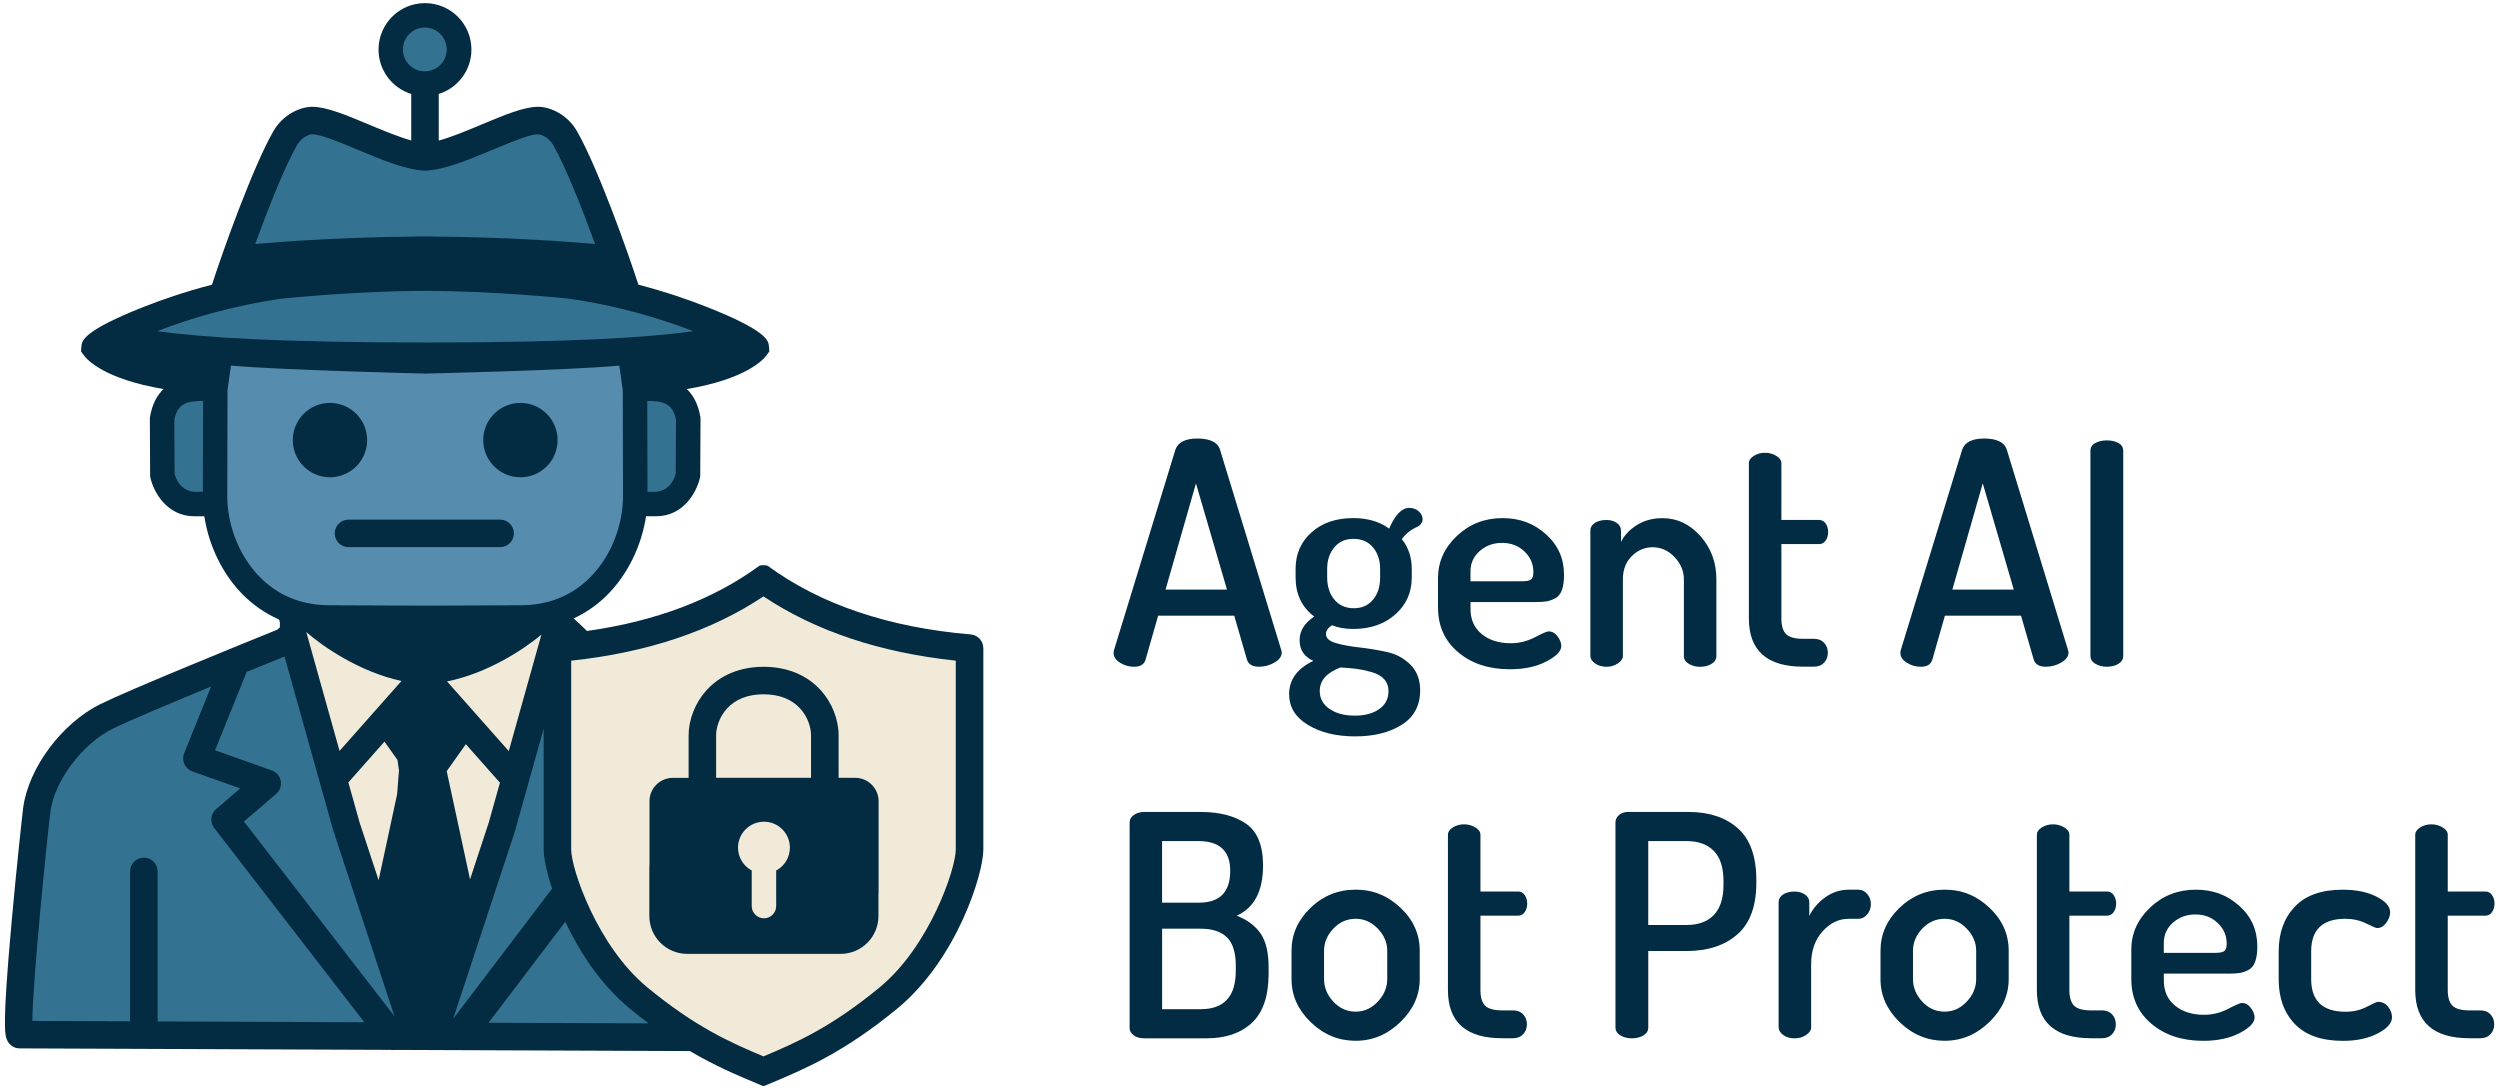 <?xml version="1.0" encoding="UTF-8"?>
<svg id="Layer_1" xmlns="http://www.w3.org/2000/svg" version="1.1" viewBox="0 0 793.34 346.41">
  <!-- Generator: Adobe Illustrator 29.4.0, SVG Export Plug-In . SVG Version: 2.1.0 Build 152)  -->
  <defs>
    <style>
      .st0 {
        fill: #337291;
      }

      .st1 {
        fill: #022c43;
      }

      .st2 {
        fill: #032b42;
      }

      .st3 {
        fill: #f2ead8;
      }

      .st4 {
        fill: #568dae;
      }
    </style>
  </defs>
  <g>
    <polygon class="st3" points="92.91 197.55 118.59 285.27 150.2 283.01 176.95 197.55 92.91 197.55"/>
    <path class="st3" d="M242.43,184c-2.63,3.01-44.99,21.04-62.01,22.21s-3.47,2.1-3.47,2.1c0,0-1.77,60.1,0,62.8s10.52,32.98,18.05,39.38c7.53,6.4,45.91,30.12,47.43,29.74s41.8-21.84,44.81-28.24c3.01-6.4,19.95-29.44,21.08-40.89s-2.26-63.77-2.26-66.03-26.73-1.6-33.51-5.51c-6.78-3.91-30.13-15.58-30.13-15.58Z"/>
    <circle class="st0" cx="135.72" cy="15.15" r="10.54"/>
    <path class="st0" d="M195,82.17s-14.65-36.18-18.05-39.55-15.02-7.32-13.87-2.8-18.6,9.22-26.39,11.29c-7.78,2.08-35.67-14.79-39.5-13.33s-21.9,43.25-21.34,44.38,119.15,0,119.15,0Z"/>
    <path class="st0" d="M227.25,104.75s-1.39,2.24-7.22,3.95-25.48,4.52-85.11,3.96-83.92-.58-87.31-3.96-5.65.57-3.39-3.38,35.01-15.81,42.92-16.38,84.33-2.26,94.12,0,40.41,12.99,45.99,15.81Z"/>
    <path class="st0" d="M203.19,124.55v36.1s7.49-.13,13.21-3.72c5.71-3.6-1.55-15.51,0-20.95s-4.27-10.08-5.49-11.44-7.72,0-7.72,0Z"/>
    <path class="st0" d="M67.59,122.33v38.33s-7.49-.13-13.21-3.95c-5.71-3.82,1.55-16.47,0-22.24-1.55-5.77,4.27-10.7,5.49-12.14s7.72,0,7.72,0Z"/>
    <path class="st0" d="M175.19,216.99s3.61,54.77,3.52,56.82,6.12,20.97,14.03,31.56c7.91,10.58,19.98,25.7,23.54,25.48s-79.6.54-79.6.54l38.5-114.4Z"/>
    <path class="st0" d="M131.76,327.25l-27.04-84.71-11.8-40.52-60.54,24.71s-16.94,14.22-18.64,20.1-9.6,79.29-7.91,80.42,125.93,0,125.93,0Z"/>
    <path class="st4" d="M68.23,112.3v53.89s1.57,11.14,14.64,18.87c13.07,7.73,13.2,14.67,23.85,13.85s64.34,6.02,66.46,0,22.49-11.49,26.25-28.25,3.77-61.96,3.77-61.96c0,0-31.1,7.06-73.48,7.5-42.39.44-61.48-3.89-61.48-3.89Z"/>
    <g>
      <circle class="st2" cx="165.15" cy="139.66" r="11.8"/>
      <circle class="st2" cx="104.71" cy="139.66" r="11.8"/>
      <path class="st2" d="M158.71,173.63h-48.13c-2.41,0-4.37-1.96-4.37-4.37s1.96-4.37,4.37-4.37h48.13c2.41,0,4.37,1.96,4.37,4.37s-1.96,4.37-4.37,4.37Z"/>
      <path class="st2" d="M271.39,246.83h-5.27v-13.48c0-5.03-2.1-10.36-5.62-14.26-3.06-3.4-8.68-7.44-18.08-7.5h0s0,0,0,0c-.04,0-.07,0-.1,0-.04,0-.07,0-.1,0h0c-9.4.07-15.02,4.11-18.08,7.51-3.52,3.91-5.62,9.24-5.62,14.26v13.48h-5c-4.09,0-7.41,3.32-7.41,7.41v19.94c-.03.33-.05.66-.05,1v15.5c0,6.63,5.37,12,12,12h48.7c6.63,0,12-5.37,12-12v-6.68c.03-.28.05-.55.05-.84v-28.92c0-4.09-3.32-7.41-7.41-7.41ZM246.31,276.24v11.29c0,2.14-1.74,3.88-3.88,3.88s-3.88-1.74-3.88-3.88v-11.29c-2.59-1.39-4.35-4.11-4.35-7.25,0-4.54,3.68-8.23,8.23-8.23s8.23,3.68,8.23,8.23c0,3.14-1.76,5.87-4.34,7.25ZM257.38,246.83h-30.13v-13.48c0-2.26.89-5.66,3.37-8.42,2.74-3.04,6.68-4.59,11.69-4.61,5.02.02,8.95,1.57,11.69,4.61,2.49,2.76,3.37,6.16,3.37,8.42v13.48Z"/>
      <path class="st2" d="M312.04,205.68c0-2.27-1.74-4.16-4-4.35-26.05-2.21-47.7-9.52-64.35-21.73,0,0-.34-.25-1.39-.25-1.21,0-1.42.25-1.42.25-14.53,10.65-32.86,17.57-54.6,20.63l-2.67-2.55-1.58-1.43c3.91-1.8,7.48-4.28,10.62-7.4,6.49-6.46,10.95-15.65,12.36-25.02h3.18c8.9,0,13-7.99,13.93-12.21l.09-.4.09-18.63-.06-.33c-.7-4.11-2.29-6.9-4.29-8.8,18.77-3.16,24.23-9.29,25.22-10.62l.98-1.33-.14-1.64c-.15-1.69-.42-4.84-19.77-12.49-5.48-2.17-12.87-4.75-21.66-7.04-3.3-10.32-13.05-37.59-19.53-48.79-3.05-5.26-8.5-7.66-12.28-7.66-4.51,0-10.7,2.59-17.87,5.59-4.57,1.92-9.58,4.01-13.67,5.13v-14.8c6-1.86,10.37-7.46,10.37-14.08,0-8.14-6.6-14.74-14.74-14.74s-14.74,6.6-14.74,14.74c0,6.62,4.37,12.22,10.38,14.08v14.76c-4.07-1.13-9.02-3.2-13.55-5.09-7.17-3-13.35-5.59-17.87-5.59-3.78,0-9.23,2.4-12.28,7.66-6.48,11.2-16.22,38.47-19.53,48.79-8.79,2.29-16.18,4.87-21.66,7.04-19.35,7.64-19.62,10.79-19.77,12.49l-.14,1.64.98,1.33c.98,1.33,6.45,7.46,25.22,10.62-2,1.9-3.59,4.69-4.29,8.8l-.06.33.09,18.63.09.4c.93,4.22,5.04,12.21,13.93,12.21h3.18c1.4,9.37,5.87,18.56,12.36,25.01,3.3,3.28,7.06,5.85,11.19,7.68.63.28.39,2.62.39,2.62l-.86.71c-10.73,4.34-46.77,18.99-56,23.55-12.33,6.09-22.9,20.28-24.58,33-.26,1.97-2.09,18.84-3.62,35.71-3.13,34.52-2.17,36.52-1.39,38.12.73,1.5,2.25,2.46,3.91,2.46l117.74.47c.2.03.41.07.61.07.24,0,.49-.02.73-.06l93.61.37c8.06,4.75,15.02,7.67,21.47,10.37l1.52.64s.21.09.36.09c.13,0,.37-.09.37-.09l1.53-.64c11.03-4.61,23.53-9.84,40.55-23.85,18.94-15.59,27.33-42.78,27.32-50.48,0-4.42,0-63.9,0-63.9ZM214.44,150.3c-1.53,5.7-6.06,5.76-6.26,5.76h-2.71l-.07-28.83c4.97.02,8.11.7,9.12,6l-.08,17.07ZM127.86,15.69c0-3.84,3.11-6.95,6.95-6.95s6.95,3.11,6.95,6.95-3.11,6.95-6.95,6.95-6.95-3.11-6.95-6.95ZM94.35,45.92c1.35-2.33,3.74-3.3,4.72-3.3,2.76,0,8.99,2.61,14.49,4.92,7.35,3.08,14.96,6.26,20.88,6.59,0,0,.22,0,.43,0s.52,0,.52,0c5.92-.33,13.53-3.51,20.88-6.59,5.5-2.3,11.73-4.92,14.49-4.92.98,0,3.37.97,4.72,3.3,3.95,6.83,9.26,20.26,13.36,31.51-8.14-.72-27.6-2.19-51.55-2.37v-.02c-.8,0-1.59,0-2.38,0-.79,0-1.58,0-2.38,0v.02c-23.95.18-43.41,1.66-51.55,2.37,4.11-11.25,9.41-24.68,13.36-31.51ZM64.37,156.06h-2.71c-.2,0-4.74-.07-6.26-5.76l-.08-17.07c1.01-5.31,4.15-5.99,9.12-6l-.07,28.83ZM49.81,105.11c10-3.88,23.9-8.14,39.91-10.38,1.46-.15,24.04-2.4,45.26-2.44,21.19.04,43.69,2.3,45.15,2.44,16.01,2.23,29.91,6.5,39.91,10.38-14.43,1.97-38.02,3.57-84.05,3.58h0c-47.42.01-71.52-1.6-86.17-3.59ZM50.02,324.13v-47.61c0-2.41-1.96-4.37-4.37-4.37s-4.37,1.96-4.37,4.37v47.58l-31.02-.12c.11-13.37,4.99-60.83,5.74-66.44,1.29-9.76,10.17-21.57,19.79-26.31,4.96-2.45,18.45-8.12,31.21-13.39l-8.57,21.2c-.45,1.1-.42,2.34.07,3.43s1.4,1.93,2.52,2.32l15.22,5.41-7.66,6.56c-1.77,1.51-2.03,4.15-.61,5.99l47.65,61.65-65.59-.26ZM77.41,260.69l10.23-8.77c1.18-1.01,1.74-2.58,1.45-4.11s-1.36-2.8-2.83-3.32l-18.03-6.4,10.06-24.88c4.9-2,9.14-3.72,12-4.88l10.57,37.75-.03.03.05.05,4.86,17.34,19.44,59-47.77-61.8ZM126.04,251.95l-5.89,27.38-6.03-18.3-3.57-12.74,11.46-12.95,4.11,5.8.49,3.34-.58,7.46ZM107.75,238.28l-10.56-37.71c5.09,4.46,16.74,12.61,30.21,15.53l-19.64,22.18ZM104.84,192.07c-8.81.05-16.29-2.88-22.17-8.74-7.79-7.76-10.56-18.4-10.55-25.76l.08-33.72c.22-1.55.4-2.89.56-4.06.2-1.48.38-2.75.53-3.77,16.11,1.43,61.42,2.53,61.62,2.53s45.03-1,61.62-2.53c.15,1.03.32,2.29.53,3.77.16,1.16.35,2.5.56,4.06l.08,33.72c.01,7.37-2.75,18-10.55,25.76-5.83,5.8-13.2,8.74-21.97,8.74-.08,0-.16,0-.24,0l-30.04.13-30.07-.13ZM171.8,201.41l-10.35,36.94-19.58-22.11c12.95-2.62,24.31-10.17,29.93-14.84ZM147.83,236.16l10.82,12.21-3.55,12.66-5.94,18.03-7.4-34.34,6.07-8.57ZM163.43,263.67l9.1-32.47c0,16.73,0,35.94,0,38.38,0,2.47.87,6.96,2.67,12.42h0s-31.4,41.31-31.4,41.31l19.65-59.64ZM155.03,324.55l24.36-32.05c4.47,9.53,11.2,19.93,20.46,27.55,2.05,1.69,4.04,3.25,5.97,4.7l-50.79-.2ZM279.17,313.31c-15.31,12.61-26.35,17.5-36.89,21.92-10.53-4.42-21.58-9.31-36.88-21.92-15.85-13.05-24.14-37.6-24.14-43.73,0-3.72,0-46.55,0-59.93,24.05-2.55,44.53-9.4,61.02-20.39,16.49,10.99,36.97,17.84,61.02,20.39,0,13.38,0,56.21,0,59.93,0,6.12-8.29,30.67-24.14,43.73Z"/>
    </g>
  </g>
  <g>
    <path class="st1" d="M353.39,207.26c0-.39.03-.69.1-.88l19.51-63.69c.83-2.36,3.16-3.53,6.99-3.53s6.25,1.1,7.09,3.29l19.46,63.67c.13.41.2.72.2.93,0,1.23-.76,2.3-2.29,3.19-1.53.89-3.15,1.34-4.86,1.34-2.07,0-3.35-.71-3.85-2.14l-4.07-14.07h-24.15l-4.02,14.04c-.46,1.45-1.67,2.18-3.63,2.18-1.57,0-3.04-.42-4.41-1.27-1.37-.85-2.06-1.86-2.06-3.04ZM369.87,187.11h19.5l-9.85-33.72-9.65,33.72Z"/>
    <path class="st1" d="M409.07,220.35c0-4.64,2.56-8.18,7.69-10.63-2.9-1.32-4.35-3.5-4.35-6.54s1.54-5.41,4.63-7.53c-3.94-3.01-5.9-7.14-5.9-12.38v-2.75c0-4.72,1.69-8.58,5.06-11.59,3.37-3.01,7.78-4.52,13.22-4.52,4.58,0,8.38,1.11,11.4,3.34,1.9-4.39,4.03-6.58,6.39-6.58,1.24,0,2.26.38,3.05,1.13.79.75,1.18,1.56,1.18,2.41,0,1.05-.56,1.87-1.67,2.46-2.1.92-3.73,2.23-4.91,3.93,2.1,2.62,3.14,5.76,3.14,9.43v2.75c0,4.72-1.74,8.61-5.21,11.69-3.47,3.08-7.93,4.62-13.36,4.62-2.55,0-4.81-.39-6.78-1.18-1.25.86-1.87,1.78-1.87,2.77,0,1.32,1.03,2.28,3.1,2.88s4.55,1.06,7.47,1.39c2.91.33,5.83.81,8.75,1.44,2.91.63,5.4,1.97,7.47,4.02,2.06,2.05,3.1,4.77,3.1,8.14,0,4.84-1.95,8.49-5.85,10.95-3.9,2.45-8.83,3.68-14.79,3.68s-10.94-1.21-14.94-3.62c-4-2.42-5.99-5.65-5.99-9.71ZM418.8,219.25c0,2.38,1.03,4.29,3.1,5.71,2.06,1.42,4.73,2.14,8.01,2.14s5.8-.7,7.76-2.08c1.96-1.39,2.95-3.28,2.95-5.66,0-1.52-.46-2.8-1.38-3.83-.92-1.03-2.28-1.79-4.08-2.28-1.8-.5-3.34-.83-4.62-.99s-3-.32-5.16-.45c-4.39,1.66-6.58,4.14-6.58,7.45ZM421.16,183.18c0,2.88.75,5.24,2.26,7.08,1.51,1.83,3.57,2.75,6.19,2.75s4.58-.9,6.09-2.7c1.51-1.8,2.26-4.14,2.26-7.03v-2.75c0-2.75-.75-5.03-2.26-6.83-1.51-1.8-3.57-2.7-6.19-2.7s-4.59.9-6.09,2.7c-1.51,1.8-2.26,4.08-2.26,6.83v2.65Z"/>
    <path class="st1" d="M456.33,192.81v-9.33c0-5.17,2-9.64,5.99-13.41,3.99-3.77,8.81-5.65,14.44-5.65s9.97,1.7,13.81,5.11,5.75,7.71,5.75,12.9c0,2-.23,3.62-.69,4.86-.46,1.24-1.18,2.11-2.16,2.61-.98.5-1.9.82-2.75.95-.85.13-1.97.2-3.34.2h-20.73v2.28c0,3.3,1.18,5.92,3.54,7.87,2.36,1.95,5.44,2.92,9.24,2.92,2.69,0,5.22-.63,7.62-1.88,2.39-1.25,3.85-1.88,4.37-1.88,1.11,0,2.06.53,2.85,1.58s1.18,2.07,1.18,3.06c0,1.62-1.57,3.25-4.72,4.9-3.14,1.65-7.01,2.48-11.59,2.48-6.68,0-12.15-1.8-16.41-5.4-4.26-3.6-6.39-8.32-6.39-14.15ZM466.65,184.46h16.31c1.44,0,2.41-.19,2.9-.58s.74-1.16.74-2.32c0-2.58-.95-4.77-2.85-6.57-1.9-1.81-4.26-2.71-7.08-2.71s-5.11.86-7.08,2.56c-1.96,1.71-2.95,3.88-2.95,6.53v3.09Z"/>
    <path class="st1" d="M504.68,208.14v-39.79c0-.98.47-1.78,1.42-2.41.95-.62,2.18-.93,3.68-.93,1.31,0,2.41.31,3.29.94.88.63,1.33,1.44,1.33,2.44v3.58c1.05-2.12,2.73-3.91,5.06-5.36,2.33-1.46,5.03-2.18,8.11-2.18,4.65,0,8.66,1.9,12.04,5.7,3.37,3.8,5.06,8.35,5.06,13.66v24.37c0,1.05-.51,1.88-1.52,2.51-1.02.62-2.24.93-3.68.93-1.31,0-2.49-.31-3.54-.93-1.05-.62-1.57-1.45-1.57-2.5v-24.31c0-2.61-.98-4.97-2.95-7.06-1.96-2.09-4.29-3.14-6.98-3.14-2.49,0-4.68.93-6.58,2.79-1.9,1.86-2.85,4.33-2.85,7.4v24.31c0,.85-.53,1.63-1.57,2.35-1.05.72-2.26,1.08-3.64,1.08s-2.65-.36-3.64-1.08c-.98-.72-1.47-1.51-1.47-2.36Z"/>
    <path class="st1" d="M554.98,196.25v-49.23c0-.92.52-1.7,1.57-2.36,1.05-.65,2.23-.98,3.54-.98s2.5.33,3.59.98c1.08.66,1.62,1.44,1.62,2.36v17.98h11.99c.85,0,1.54.38,2.06,1.13.52.75.79,1.65.79,2.7s-.26,1.95-.79,2.7c-.53.75-1.21,1.13-2.06,1.13h-11.99v23.58c0,2.36.51,4.03,1.52,5.01,1.01.98,2.8,1.47,5.36,1.47h3.44c1.38,0,2.46.43,3.24,1.28.79.85,1.18,1.9,1.18,3.14s-.39,2.29-1.18,3.14c-.79.85-1.87,1.28-3.24,1.28h-3.44c-11.46,0-17.2-5.11-17.2-15.33Z"/>
    <path class="st1" d="M603.06,207.26c0-.39.03-.69.1-.88l19.51-63.69c.83-2.36,3.16-3.53,6.99-3.53s6.25,1.1,7.09,3.29l19.46,63.67c.13.41.2.72.2.93,0,1.23-.76,2.3-2.29,3.19-1.53.89-3.15,1.34-4.86,1.34-2.07,0-3.35-.71-3.85-2.14l-4.07-14.07h-24.15l-4.02,14.04c-.46,1.45-1.67,2.18-3.63,2.18-1.57,0-3.04-.42-4.41-1.27-1.37-.85-2.06-1.86-2.06-3.04ZM619.55,187.11h19.5l-9.85-33.72-9.65,33.72Z"/>
    <path class="st1" d="M663.37,208.14v-65.05c0-1.11.51-1.95,1.52-2.5,1.02-.56,2.24-.84,3.69-.84s2.67.28,3.68.84c1.01.56,1.52,1.39,1.52,2.5v65.05c0,1.05-.51,1.88-1.52,2.51-1.02.62-2.25.93-3.68.93s-2.59-.31-3.64-.93c-1.05-.62-1.57-1.46-1.57-2.51Z"/>
    <path class="st1" d="M358.47,326.15v-65.05c0-1.05.46-1.88,1.38-2.51.92-.62,2-.93,3.24-.93h17.88c6.03,0,10.84,1.25,14.44,3.73,3.6,2.49,5.4,6.91,5.4,13.27,0,8.12-2.79,13.43-8.35,15.92,3.34,1.31,5.86,3.19,7.57,5.65,1.7,2.46,2.55,6.04,2.55,10.76v1.87c0,7.21-1.77,12.45-5.31,15.72-3.54,3.28-8.29,4.91-14.25,4.91h-19.95c-1.38,0-2.49-.33-3.34-.98-.85-.65-1.28-1.44-1.28-2.36ZM368.78,286.45h11.69c6.62,0,9.92-3.37,9.92-10.12,0-6.29-3.38-9.43-10.12-9.43h-11.5v19.55ZM368.78,320.25h12.28c7.4,0,11.1-4.06,11.1-12.18v-1.57c0-4.19-.93-7.21-2.8-9.04-1.87-1.83-4.64-2.75-8.3-2.75h-12.28v25.55Z"/>
    <path class="st1" d="M409.85,310.72v-9.04c0-5.17,2-9.69,5.99-13.56,4-3.86,8.78-5.8,14.35-5.8s10.19,1.92,14.25,5.75c4.06,3.83,6.09,8.37,6.09,13.61v9.04c0,5.11-2.05,9.65-6.14,13.61-4.09,3.96-8.83,5.95-14.2,5.95s-10.19-1.96-14.25-5.9c-4.06-3.93-6.09-8.48-6.09-13.66ZM420.17,310.69c0,2.67.98,5.06,2.95,7.17,1.96,2.12,4.32,3.17,7.07,3.17s5.03-1.06,7.03-3.17c2-2.11,3-4.51,3-7.17v-8.98c0-2.6-1-4.95-3-7.03-2-2.08-4.34-3.12-7.03-3.12s-5.11,1.04-7.07,3.12c-1.97,2.08-2.95,4.42-2.95,7.03v8.98Z"/>
    <path class="st1" d="M459.48,314.16v-49.23c0-.92.52-1.7,1.57-2.36,1.05-.65,2.23-.98,3.54-.98s2.5.33,3.59.98c1.08.66,1.62,1.44,1.62,2.36v17.98h11.99c.85,0,1.54.38,2.06,1.13.52.75.79,1.65.79,2.7s-.26,1.95-.79,2.7c-.53.75-1.21,1.13-2.06,1.13h-11.99v23.58c0,2.36.51,4.03,1.52,5.01,1.01.98,2.8,1.47,5.36,1.47h3.44c1.38,0,2.46.43,3.24,1.28.79.85,1.18,1.9,1.18,3.14s-.39,2.29-1.18,3.14c-.79.85-1.87,1.28-3.24,1.28h-3.44c-11.46,0-17.2-5.11-17.2-15.33Z"/>
    <path class="st1" d="M512.64,326.05v-65.05c0-.92.38-1.7,1.13-2.36.75-.65,1.72-.98,2.9-.98h19.16c6.55,0,11.77,1.74,15.67,5.21,3.9,3.47,5.85,8.94,5.85,16.41v.79c0,7.47-2.01,12.96-6.04,16.46-4.03,3.51-9.38,5.26-16.07,5.26h-12.18v24.27c0,1.05-.51,1.88-1.52,2.51-1.02.62-2.25.93-3.68.93s-2.59-.31-3.64-.93c-1.05-.62-1.57-1.46-1.57-2.51ZM523.05,293.53h12.18c3.73,0,6.62-1.06,8.65-3.19,2.03-2.13,3.05-5.32,3.05-9.58v-1.18c0-4.26-1.02-7.43-3.05-9.53-2.03-2.1-4.91-3.14-8.65-3.14h-12.18v26.63Z"/>
    <path class="st1" d="M564.42,326.05v-39.79c0-.98.47-1.78,1.42-2.41.95-.62,2.14-.93,3.59-.93,1.31,0,2.42.31,3.34.94.92.63,1.38,1.44,1.38,2.44v4.37c1.11-2.32,2.8-4.29,5.06-5.91s4.73-2.43,7.42-2.43h3.14c1.05,0,1.96.45,2.75,1.34s1.18,1.97,1.18,3.23-.39,2.35-1.18,3.28c-.79.93-1.7,1.39-2.75,1.39h-3.14c-3.14,0-5.91,1.34-8.3,4.02-2.39,2.68-3.59,6.14-3.59,10.39v20.09c0,.85-.53,1.63-1.57,2.35-1.05.72-2.29,1.08-3.73,1.08s-2.64-.36-3.59-1.08c-.95-.72-1.42-1.51-1.42-2.36Z"/>
    <path class="st1" d="M596.75,310.72v-9.04c0-5.17,2-9.69,5.99-13.56,4-3.86,8.78-5.8,14.35-5.8s10.19,1.92,14.25,5.75c4.06,3.83,6.09,8.37,6.09,13.61v9.04c0,5.11-2.05,9.65-6.14,13.61-4.09,3.96-8.83,5.95-14.2,5.95s-10.19-1.96-14.25-5.9c-4.06-3.93-6.09-8.48-6.09-13.66ZM607.06,310.69c0,2.67.98,5.06,2.95,7.17,1.96,2.12,4.32,3.17,7.07,3.17s5.03-1.06,7.03-3.17c2-2.11,3-4.51,3-7.17v-8.98c0-2.6-1-4.95-3-7.03-2-2.08-4.34-3.12-7.03-3.12s-5.11,1.04-7.07,3.12c-1.97,2.08-2.95,4.42-2.95,7.03v8.98Z"/>
    <path class="st1" d="M646.37,314.16v-49.23c0-.92.52-1.7,1.57-2.36,1.05-.65,2.23-.98,3.54-.98s2.5.33,3.59.98c1.08.66,1.62,1.44,1.62,2.36v17.98h11.99c.85,0,1.54.38,2.06,1.13.52.75.79,1.65.79,2.7s-.26,1.95-.79,2.7c-.53.75-1.21,1.13-2.06,1.13h-11.99v23.58c0,2.36.51,4.03,1.52,5.01,1.01.98,2.8,1.47,5.36,1.47h3.44c1.38,0,2.46.43,3.24,1.28.79.85,1.18,1.9,1.18,3.14s-.39,2.29-1.18,3.14c-.79.85-1.87,1.28-3.24,1.28h-3.44c-11.46,0-17.2-5.11-17.2-15.33Z"/>
    <path class="st1" d="M676.34,310.72v-9.33c0-5.17,2-9.64,5.99-13.41,3.99-3.77,8.81-5.65,14.44-5.65s9.97,1.7,13.81,5.11,5.75,7.71,5.75,12.9c0,2-.23,3.62-.69,4.86-.46,1.24-1.18,2.11-2.16,2.61-.98.5-1.9.82-2.75.95-.85.13-1.97.2-3.34.2h-20.73v2.28c0,3.3,1.18,5.92,3.54,7.87,2.36,1.95,5.44,2.92,9.24,2.92,2.69,0,5.22-.63,7.62-1.88,2.39-1.25,3.85-1.88,4.37-1.88,1.11,0,2.06.53,2.85,1.58s1.18,2.07,1.18,3.06c0,1.62-1.57,3.25-4.72,4.9-3.14,1.65-7.01,2.48-11.59,2.48-6.68,0-12.15-1.8-16.41-5.4-4.26-3.6-6.39-8.32-6.39-14.15ZM686.66,302.37h16.31c1.44,0,2.41-.19,2.9-.58s.74-1.16.74-2.32c0-2.58-.95-4.77-2.85-6.57-1.9-1.81-4.26-2.71-7.08-2.71s-5.11.86-7.08,2.56c-1.96,1.71-2.95,3.88-2.95,6.53v3.09Z"/>
    <path class="st1" d="M723.11,310.72v-8.84c0-5.83,1.7-10.55,5.11-14.15,3.41-3.6,8.48-5.4,15.23-5.4,4.26,0,7.83.74,10.71,2.21,2.88,1.47,4.32,3.13,4.32,4.96,0,1.11-.41,2.23-1.23,3.34-.82,1.11-1.79,1.67-2.9,1.67-.33,0-1.49-.49-3.49-1.47-2-.98-4.21-1.47-6.63-1.47-7.21,0-10.81,3.45-10.81,10.35v8.79c0,6.9,3.64,10.35,10.91,10.35,2.49,0,4.73-.52,6.73-1.57,2-1.05,3.19-1.57,3.59-1.57,1.31,0,2.37.53,3.19,1.57.82,1.05,1.23,2.16,1.23,3.34,0,1.83-1.51,3.54-4.52,5.11-3.01,1.57-6.68,2.36-11,2.36-6.81,0-11.92-1.78-15.33-5.36-3.41-3.57-5.11-8.3-5.11-14.2Z"/>
    <path class="st1" d="M766.44,314.16v-49.23c0-.92.52-1.7,1.57-2.36,1.05-.65,2.23-.98,3.54-.98s2.5.33,3.59.98c1.08.66,1.62,1.44,1.62,2.36v17.98h11.99c.85,0,1.54.38,2.06,1.13.52.75.79,1.65.79,2.7s-.26,1.95-.79,2.7c-.53.75-1.21,1.13-2.06,1.13h-11.99v23.58c0,2.36.51,4.03,1.52,5.01,1.01.98,2.8,1.47,5.36,1.47h3.44c1.38,0,2.46.43,3.24,1.28.79.85,1.18,1.9,1.18,3.14s-.39,2.29-1.18,3.14c-.79.85-1.87,1.28-3.24,1.28h-3.44c-11.46,0-17.2-5.11-17.2-15.33Z"/>
  </g>
</svg>